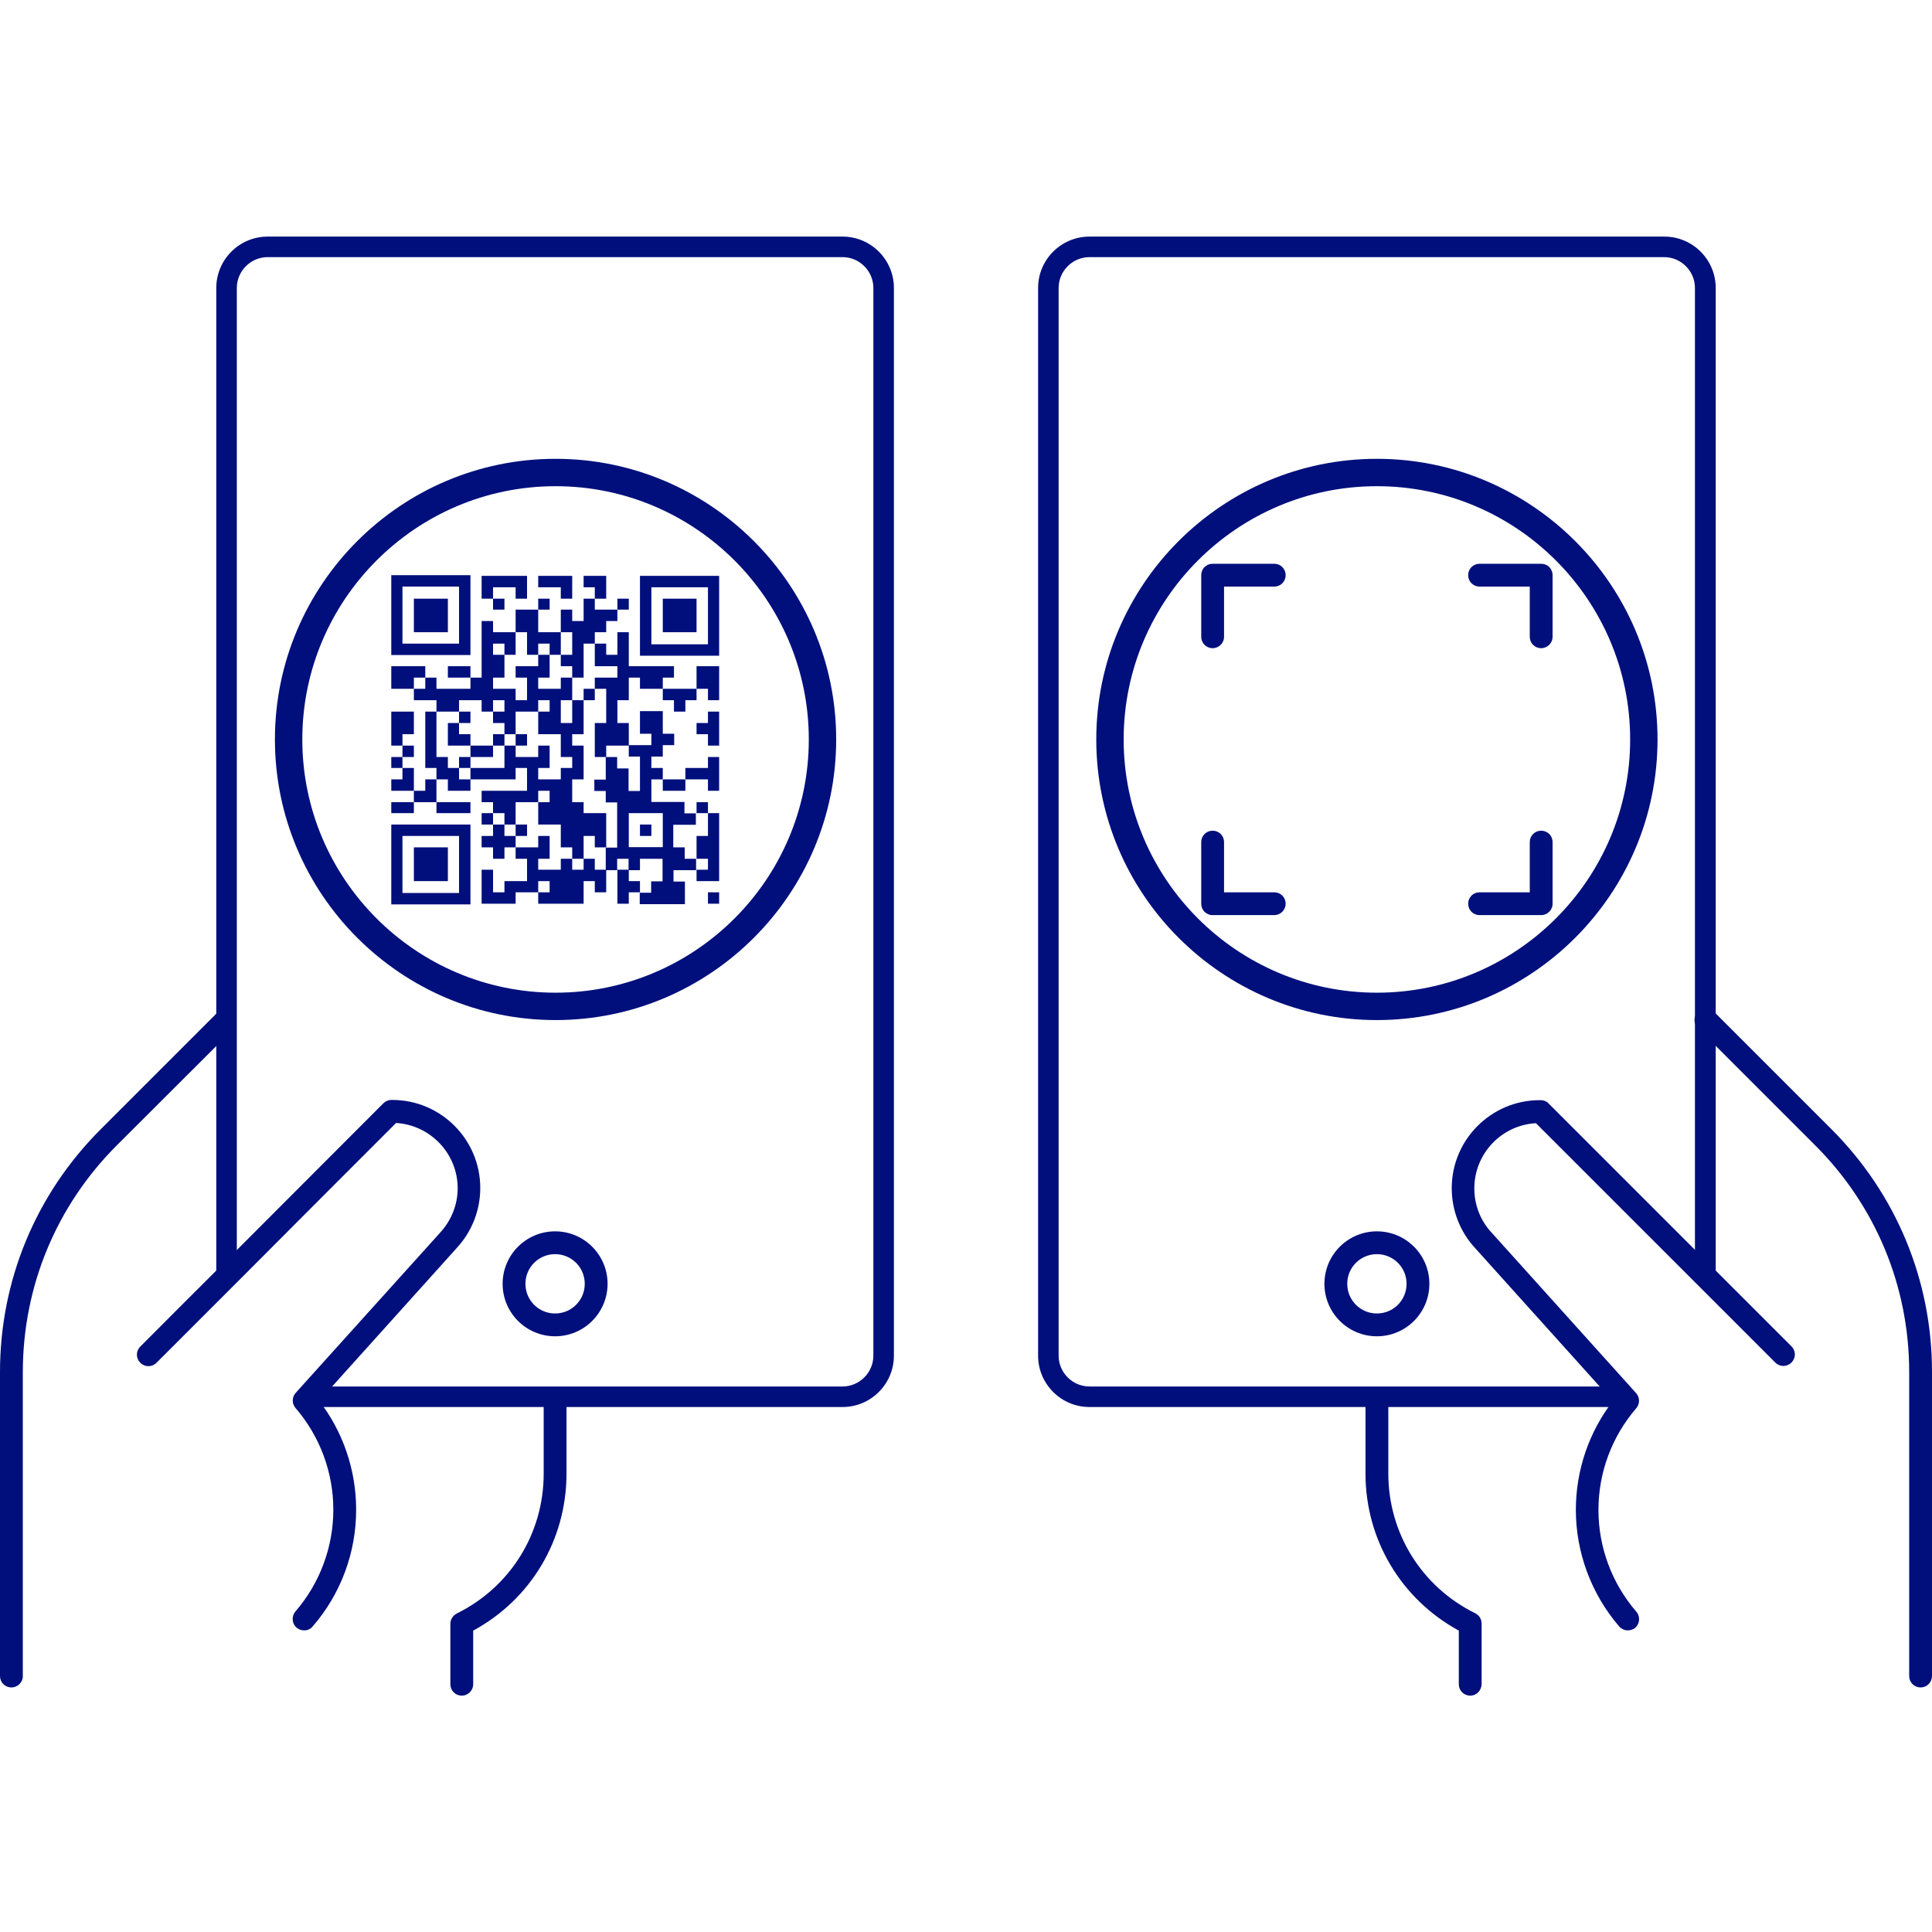 <?xml version="1.0" encoding="utf-8"?>
<!-- Generator: Adobe Illustrator 22.0.1, SVG Export Plug-In . SVG Version: 6.00 Build 0)  -->
<svg version="1.1" id="Layer_1" xmlns="http://www.w3.org/2000/svg" xmlns:xlink="http://www.w3.org/1999/xlink" x="0px" y="0px"
	 viewBox="0 0 846.8 846.8" style="enable-background:new 0 0 846.8 846.8;" xml:space="preserve">
<style type="text/css">
	.st0{fill:#000F7C;}
</style>
<g>
	<g>
		<path class="st0" d="M841.8,739.6c-2.8,0-5-2.2-5-5V601.4c0-37.5-14.6-72.8-41.2-99.4l-51.4-51.4c-2-2-2-5.1,0-7.1s5.1-2,7.1,0
			l51.4,51.4c28.4,28.4,44.1,66.2,44.1,106.4v133.2C846.8,737.4,844.6,739.6,841.8,739.6z"/>
	</g>
	<g>
		<path class="st0" d="M644.4,743.2c-2.8,0-5-2.2-5-5v-23.5c-25.3-13.8-40.9-39.9-40.9-68.8v-30.7c0-2.8,2.2-5,5-5s5,2.2,5,5v30.6
			c0,26.2,14.6,49.7,38.1,61.3c1.7,0.8,2.8,2.6,2.8,4.5V738C649.4,740.9,647.2,743.2,644.4,743.2z"/>
	</g>
	<g>
		<path class="st0" d="M603.5,585.7c-12.7,0-23-10.3-23-23s10.3-23,23-23s23,10.3,23,23S616.2,585.7,603.5,585.7z M603.5,549.7
			c-7.2,0-13,5.8-13,13s5.8,13,13,13s13-5.8,13-13S610.7,549.7,603.5,549.7z"/>
	</g>
	<g>
		<path class="st0" d="M711.9,616.7H477.5c-12.4,0-22.5-10.1-22.5-22.5v-468c0-12.4,10.1-22.5,22.5-22.5h252
			c12.4,0,22.5,10.1,22.5,22.5v433.3c0,1.8-1.1,3.5-2.8,4.2s-3.6,0.3-4.9-1l-70.8-71c-15.4,0.7-27.7,13.5-27.7,29.1
			c0,7.4,2.8,14.5,7.8,19.9c0,0,0,0,0.1,0.1l61.6,68.4c1.2,1.3,1.5,3.2,0.8,4.8C715.3,615.6,713.7,616.7,711.9,616.7z M477.5,112.7
			c-7.4,0-13.5,6.1-13.5,13.5v468c0,7.4,6.1,13.5,13.5,13.5h224.3L647,546.8c-6.6-7.1-10.2-16.3-10.2-26c0-21,17.1-38.1,38.1-38.1
			h0.4c1.2,0,2.3,0.5,3.1,1.3l64.5,64.5V126.2c0-7.4-6.1-13.5-13.5-13.5H477.5z"/>
	</g>
	<g>
		<path class="st0" d="M5,739.6c-2.8,0-5-2.2-5-5V601.4c0-40.2,15.7-78,44.1-106.4l50.5-50.5c2-2,5.1-2,7.1,0s2,5.1,0,7.1L51.2,502
			C24.7,528.5,10,563.8,10,601.5v133.2C10,737.4,7.7,739.6,5,739.6z"/>
	</g>
	<g>
		<path class="st0" d="M202.4,743.2L202.4,743.2c-2.8,0-5-2.2-5-5v-26.5c0-1.9,1.1-3.6,2.8-4.5c23.5-11.6,38.1-35.1,38.1-61.3v-29.2
			c0-2.8,2.2-5,5-5s5,2.2,5,5v29.2c0,29-15.6,55.1-40.9,68.8v23.5C207.4,740.9,205.2,743.2,202.4,743.2z"/>
	</g>
	<g>
		<path class="st0" d="M243.3,585.7c-12.7,0-23-10.3-23-23s10.3-23,23-23s23,10.3,23,23S256,585.7,243.3,585.7z M243.3,549.7
			c-7.2,0-13,5.8-13,13s5.8,13,13,13s13-5.8,13-13S250.5,549.7,243.3,549.7z"/>
	</g>
	<g>
		<path class="st0" d="M369.3,616.7H134.8c-1.8,0-3.4-1-4.1-2.7c-0.7-1.6-0.4-3.5,0.8-4.8l61.6-68.4c5.1-5.5,7.9-12.5,7.9-19.9
			c0-15.6-12.3-28.3-27.7-29.1l-70.8,70.8c-1.3,1.3-3.2,1.7-4.9,1c-1.7-0.7-2.8-2.3-2.8-4.2V126.2c0-12.4,10.1-22.5,22.5-22.5h252
			c12.4,0,22.5,10.1,22.5,22.5v468C391.8,606.6,381.7,616.7,369.3,616.7z M145,607.7h224.3c7.4,0,13.5-6.1,13.5-13.5v-468
			c0-7.4-6.1-13.5-13.5-13.5h-252c-7.4,0-13.5,6.1-13.5,13.5v422.4l64.5-64.5c0.8-0.8,2-1.3,3.1-1.3h0.4c21,0,38.1,17.1,38.1,38.1
			c0,9.7-3.6,18.9-10.3,26L145,607.7z"/>
	</g>
	<g>
		<g>
			<path class="st0" d="M133.3,714.6c-1.2,0-2.3-0.4-3.3-1.2c-2.1-1.8-2.3-5-0.5-7.1c10.7-12.4,16.6-28.2,16.6-44.6
				c0-16.4-5.9-32.2-16.6-44.6c-1.6-1.9-1.6-4.7,0.1-6.6l63.2-70.1c5-5.4,7.8-12.3,7.8-19.6c0-15.2-12-27.7-27-28.6
				c-19.2,19.2-43.4,43.4-64.3,64.4c-17.2,17.2-32.3,32.3-40.7,40.7c-2,2-5.1,2-7.1,0s-2-5.1,0-7.1c8.4-8.4,23.4-23.5,40.7-40.7
				c21.5-21.5,46.4-46.5,65.8-65.9c0.9-0.9,2.2-1.5,3.5-1.5h0.4c21.3,0,38.6,17.3,38.6,38.6c0,9.8-3.7,19.2-10.4,26.4L139.9,614
				c10.5,13.6,16.2,30.4,16.2,47.7c0,18.8-6.7,36.9-19,51.1C136.1,714.1,134.7,714.6,133.3,714.6z"/>
		</g>
	</g>
	<g>
		<path class="st0" d="M713.5,714.6c-1.4,0-2.8-0.6-3.8-1.7c-12.2-14.2-19-32.4-19-51.1c0-17.3,5.7-34.1,16.2-47.7l-60.3-67
			c-6.6-7.1-10.3-16.5-10.3-26.3c0-21.3,17.3-38.6,38.6-38.6h0.4c1.3,0,2.6,0.5,3.5,1.5c35.8,35.8,88.3,88.3,106.4,106.4
			c2,2,2,5.1,0,7.1s-5.1,2-7.1,0c-17.9-17.9-69.2-69.2-104.9-104.9c-15,0.8-27,13.3-27,28.6c0,7.3,2.7,14.2,7.7,19.5l63.2,70.2
			c1.7,1.9,1.7,4.7,0.1,6.6c-10.7,12.4-16.6,28.2-16.6,44.6c0,16.4,5.9,32.2,16.6,44.6c1.8,2.1,1.6,5.2-0.5,7.1
			C715.8,714.2,714.6,714.6,713.5,714.6z"/>
	</g>
	<g>
		<path class="st0" d="M243.5,447.1c-67.8,0-123-55.2-123-123s55.2-123,123-123s123,55.2,123,123S311.3,447.1,243.5,447.1z
			 M243.5,213.1c-61.2,0-111,49.8-111,111s49.8,111,111,111s111-49.8,111-111S304.7,213.1,243.5,213.1z"/>
	</g>
	<g>
		<path class="st0" d="M603.5,447.1c-67.8,0-123-55.2-123-123s55.2-123,123-123s123,55.2,123,123S671.3,447.1,603.5,447.1z
			 M603.5,213.1c-61.2,0-111,49.8-111,111s49.8,111,111,111s111-49.8,111-111S664.7,213.1,603.5,213.1z"/>
	</g>
	<g>
		<g>
			<path class="st0" d="M280.5,252.4v5v5v5v5v5v5v5h34.7v-5v-5v-5v-5v-5v-5v-5H280.5z M310.3,262.4v5v5v5v5h-24.8v-5v-5v-5v-5v-5
				h24.8V262.4z"/>
		</g>
		<g>
			<polygon class="st0" points="181.4,267.2 181.4,272.2 181.4,277.1 196.3,277.1 196.3,272.2 196.3,267.2 196.3,262.4 181.4,262.4 
							"/>
		</g>
		<g>
			<polygon class="st0" points="305.3,272.2 305.3,267.2 305.3,262.4 290.5,262.4 290.5,267.2 290.5,272.2 290.5,277.1 305.3,277.1 
							"/>
		</g>
		<g>
			<path class="st0" d="M206.2,282.1v-5v-5v-5v-5v-5v-5h-34.7v5v5v5v5v5v5v5h34.7V282.1z M176.4,282.1v-5v-5v-5v-5v-5h24.8v5v5v5v5
				v5H176.4z"/>
		</g>
		<g>
			<path class="st0" d="M171.5,366.4v5v5v5v5v5v5h34.7v-5v-5v-5v-5v-5v-5v-5h-34.7V366.4z M201.2,366.4v5v5v5v5v5h-24.8v-5v-5v-5v-5
				v-5H201.2z"/>
		</g>
		<g>
			<polygon class="st0" points="196.3,381.2 196.3,376.4 196.3,371.4 181.4,371.4 181.4,376.4 181.4,381.2 181.4,386.2 196.3,386.2 
							"/>
		</g>
		<g>
			<g>
				<polygon class="st0" points="216.1,257.4 226,257.4 226,262.4 231,262.4 231,252.4 211.1,252.4 211.1,262.4 216.1,262.4 				"/>
			</g>
			<g>
				<polygon class="st0" points="245.8,262.4 250.8,262.4 250.8,252.4 235.9,252.4 235.9,257.4 245.8,257.4 				"/>
			</g>
			<g>
				<polygon class="st0" points="265.7,257.4 265.7,252.4 255.8,252.4 255.8,257.4 260.7,257.4 260.7,262.4 265.7,262.4 				"/>
			</g>
			<g>
				<polygon class="st0" points="221.1,267.2 221.1,262.4 216.1,262.4 216.1,267.2 				"/>
			</g>
			<g>
				<polygon class="st0" points="240.9,262.4 235.9,262.4 235.9,267.2 240.9,267.2 				"/>
			</g>
			<g>
				<polygon class="st0" points="275.6,262.4 270.6,262.4 270.6,267.2 275.6,267.2 				"/>
			</g>
			<g>
				<polygon class="st0" points="231,282.1 231,287 235.9,287 235.9,282.1 240.9,282.1 240.9,287 245.8,287 245.8,277.1 
					235.9,277.1 235.9,267.2 226,267.2 226,277.1 231,277.1 				"/>
			</g>
			<g>
				<polygon class="st0" points="250.8,282.1 250.8,287 245.8,287 245.8,292 250.8,292 250.8,297 255.8,297 255.8,282.1 
					260.7,282.1 260.7,277.1 265.7,277.1 265.7,272.2 270.6,272.2 270.6,267.2 260.7,267.2 260.7,262.4 255.8,262.4 255.8,272.2 
					250.8,272.2 250.8,267.2 245.8,267.2 245.8,277.1 250.8,277.1 				"/>
			</g>
			<g>
				<polygon class="st0" points="186.4,297 186.4,292 171.5,292 171.5,301.9 181.4,301.9 181.4,297 				"/>
			</g>
			<g>
				<polygon class="st0" points="196.3,292 196.3,297 206.2,297 206.2,292 				"/>
			</g>
			<g>
				<polygon class="st0" points="295.4,297 295.4,292 275.6,292 275.6,277.1 270.6,277.1 270.6,287 265.7,287 265.7,282.1 
					260.7,282.1 260.7,292 270.6,292 270.6,297 260.7,297 260.7,301.9 265.7,301.9 265.7,316.9 260.7,316.9 260.7,331.8 
					265.7,331.8 265.7,326.8 275.6,326.8 275.6,316.9 270.6,316.9 270.6,306.9 275.6,306.9 275.6,297 280.5,297 280.5,301.9 
					290.5,301.9 290.5,297 				"/>
			</g>
			<g>
				<polygon class="st0" points="305.3,297 305.3,301.9 310.3,301.9 310.3,306.9 315.2,306.9 315.2,292 305.3,292 				"/>
			</g>
			<g>
				<polygon class="st0" points="255.8,306.9 260.7,306.9 260.7,301.9 255.8,301.9 				"/>
			</g>
			<g>
				<polygon class="st0" points="290.5,306.9 295.4,306.9 295.4,311.9 300.4,311.9 300.4,306.9 305.3,306.9 305.3,301.9 
					290.5,301.9 				"/>
			</g>
			<g>
				<polygon class="st0" points="206.2,316.9 206.2,311.9 201.2,311.9 201.2,316.9 				"/>
			</g>
			<g>
				<polygon class="st0" points="310.3,316.9 305.3,316.9 305.3,321.8 310.3,321.8 310.3,326.8 315.2,326.8 315.2,311.9 
					310.3,311.9 				"/>
			</g>
			<g>
				<polygon class="st0" points="181.4,321.8 181.4,311.9 171.5,311.9 171.5,326.8 176.4,326.8 176.4,321.8 				"/>
			</g>
			<g>
				<polygon class="st0" points="201.2,321.8 201.2,316.9 196.3,316.9 196.3,326.8 206.2,326.8 206.2,321.8 				"/>
			</g>
			<g>
				<polygon class="st0" points="216.1,326.8 221.1,326.8 221.1,321.8 216.1,321.8 				"/>
			</g>
			<g>
				<polygon class="st0" points="231,326.8 231,321.8 226,321.8 226,326.8 				"/>
			</g>
			<g>
				<polygon class="st0" points="181.4,326.8 176.4,326.8 176.4,331.8 181.4,331.8 				"/>
			</g>
			<g>
				<polygon class="st0" points="216.1,326.8 206.2,326.8 206.2,331.8 216.1,331.8 				"/>
			</g>
			<g>
				<path class="st0" d="M280.5,331.8v14.9h-5v-9.9h-5v-5h-5v9.9h-5v5h5v5h5v19.8h-5v9.9h5v-5h5v5h5v-5h9.9v9.9h-5v5h-5v5h19.8v-9.9
					h-5v-5h9.9v-5h-5v-5h-5v-9.9h9.9v-5h-5v-5h-14.5v-9.9h5v-5h-5v-5h5v-5h5v-5h-5v-9.9h-10v9.9h5v5h-9.9v5h4.9V331.8z M290.5,356.4
					v14.9h-14.9v-14.9H290.5L290.5,356.4z"/>
			</g>
			<g>
				<polygon class="st0" points="171.5,331.8 171.5,336.6 176.4,336.6 176.4,331.8 				"/>
			</g>
			<g>
				<polygon class="st0" points="201.2,331.8 201.2,336.6 206.2,336.6 206.2,331.8 				"/>
			</g>
			<g>
				<polygon class="st0" points="181.4,336.6 176.4,336.6 176.4,341.6 171.5,341.6 171.5,346.6 181.4,346.6 				"/>
			</g>
			<g>
				<polygon class="st0" points="201.2,336.6 196.3,336.6 196.3,331.8 191.3,331.8 191.3,311.9 186.4,311.9 186.4,336.6 
					191.3,336.6 191.3,341.6 196.3,341.6 196.3,346.6 206.2,346.6 206.2,341.6 201.2,341.6 				"/>
			</g>
			<g>
				<polygon class="st0" points="186.4,346.6 181.4,346.6 181.4,351.6 191.3,351.6 191.3,341.6 186.4,341.6 				"/>
			</g>
			<g>
				<polygon class="st0" points="300.4,346.6 300.4,341.6 290.5,341.6 290.5,346.6 				"/>
			</g>
			<g>
				<polygon class="st0" points="310.3,346.6 315.2,346.6 315.2,331.8 310.3,331.8 310.3,336.6 300.4,336.6 300.4,341.6 
					310.3,341.6 				"/>
			</g>
			<g>
				<polygon class="st0" points="171.5,356.4 181.4,356.4 181.4,351.6 171.5,351.6 				"/>
			</g>
			<g>
				<polygon class="st0" points="206.2,356.4 206.2,351.6 191.3,351.6 191.3,356.4 				"/>
			</g>
			<g>
				<polygon class="st0" points="310.3,351.6 305.3,351.6 305.3,356.4 310.3,356.4 				"/>
			</g>
			<g>
				<polygon class="st0" points="211.1,356.4 211.1,361.4 216.1,361.4 216.1,356.4 				"/>
			</g>
			<g>
				<polygon class="st0" points="221.1,361.4 226,361.4 226,351.6 235.9,351.6 235.9,346.6 240.9,346.6 240.9,351.6 235.9,351.6 
					235.9,361.4 245.8,361.4 245.8,371.4 250.8,371.4 250.8,376.4 255.8,376.4 255.8,366.4 260.7,366.4 260.7,371.4 265.7,371.4 
					265.7,356.4 255.8,356.4 255.8,351.6 250.8,351.6 250.8,341.6 255.8,341.6 255.8,326.8 250.8,326.8 250.8,321.8 255.8,321.8 
					255.8,306.9 250.8,306.9 250.8,316.9 245.8,316.9 245.8,306.9 250.8,306.9 250.8,297 245.8,297 245.8,301.9 235.9,301.9 
					235.9,297 240.9,297 240.9,287 235.9,287 235.9,292 226,292 226,297 231,297 231,306.9 226,306.9 226,301.9 216.1,301.9 
					216.1,297 221.1,297 221.1,287 216.1,287 216.1,282.1 221.1,282.1 221.1,287 226,287 226,277.1 216.1,277.1 216.1,272.2 
					211.1,272.2 211.1,297 206.2,297 206.2,301.9 191.3,301.9 191.3,297 186.4,297 186.4,301.9 181.4,301.9 181.4,306.9 
					191.3,306.9 191.3,311.9 201.2,311.9 201.2,306.9 211.1,306.9 211.1,311.9 216.1,311.9 216.1,306.9 221.1,306.9 221.1,311.9 
					216.1,311.9 216.1,316.9 221.1,316.9 221.1,321.8 226,321.8 226,311.9 235.9,311.9 235.9,306.9 240.9,306.9 240.9,311.9 
					235.9,311.9 235.9,321.8 245.8,321.8 245.8,331.8 250.8,331.8 250.8,336.6 245.8,336.6 245.8,341.6 235.9,341.6 235.9,336.6 
					240.9,336.6 240.9,326.8 235.9,326.8 235.9,331.8 226,331.8 226,326.8 221.1,326.8 221.1,336.6 206.2,336.6 206.2,341.6 
					226,341.6 226,336.6 231,336.6 231,346.6 211.1,346.6 211.1,351.6 216.1,351.6 216.1,356.4 221.1,356.4 				"/>
			</g>
			<g>
				<polygon class="st0" points="231,366.4 231,361.4 226,361.4 226,366.4 				"/>
			</g>
			<g>
				<polygon class="st0" points="285.5,361.4 280.5,361.4 280.5,366.4 285.5,366.4 				"/>
			</g>
			<g>
				<polygon class="st0" points="310.3,366.4 305.3,366.4 305.3,376.4 310.3,376.4 310.3,381.2 305.3,381.2 305.3,386.2 
					315.2,386.2 315.2,356.4 310.3,356.4 				"/>
			</g>
			<g>
				<polygon class="st0" points="221.1,366.4 221.1,361.4 216.1,361.4 216.1,366.4 211.1,366.4 211.1,371.4 216.1,371.4 
					216.1,376.4 221.1,376.4 221.1,371.4 226,371.4 226,366.4 				"/>
			</g>
			<g>
				<polygon class="st0" points="260.7,376.4 255.8,376.4 255.8,381.2 250.8,381.2 250.8,376.4 245.8,376.4 245.8,381.2 
					235.9,381.2 235.9,376.4 240.9,376.4 240.9,366.4 235.9,366.4 235.9,371.4 226,371.4 226,376.4 231,376.4 231,386.2 
					221.1,386.2 221.1,391.1 216.1,391.1 216.1,381.2 211.1,381.2 211.1,396.1 226,396.1 226,391.1 235.9,391.1 235.9,386.2 
					240.9,386.2 240.9,391.1 235.9,391.1 235.9,396.1 255.8,396.1 255.8,386.2 260.7,386.2 260.7,391.1 265.7,391.1 265.7,381.2 
					260.7,381.2 				"/>
			</g>
			<g>
				<polygon class="st0" points="275.6,386.2 275.6,381.2 270.6,381.2 270.6,396.1 275.6,396.1 275.6,391.1 280.5,391.1 
					280.5,386.2 				"/>
			</g>
			<g>
				<polygon class="st0" points="310.3,396.1 315.2,396.1 315.2,391.1 310.3,391.1 				"/>
			</g>
		</g>
	</g>
	<g>
		<path class="st0" d="M531.5,284.1c-2.8,0-5-2.2-5-5v-27c0-2.8,2.2-5,5-5h27c2.8,0,5,2.2,5,5s-2.2,5-5,5h-22v22
			C536.5,281.9,534.2,284.1,531.5,284.1z"/>
	</g>
	<g>
		<path class="st0" d="M675.5,284.1c-2.8,0-5-2.2-5-5v-22h-22c-2.8,0-5-2.2-5-5s2.2-5,5-5h27c2.8,0,5,2.2,5,5v27
			C680.5,281.9,678.2,284.1,675.5,284.1z"/>
	</g>
	<g>
		<path class="st0" d="M675.5,401.1h-27c-2.8,0-5-2.2-5-5s2.2-5,5-5h22v-22c0-2.8,2.2-5,5-5s5,2.2,5,5v27
			C680.5,398.9,678.2,401.1,675.5,401.1z"/>
	</g>
	<g>
		<path class="st0" d="M558.5,401.1h-27c-2.8,0-5-2.2-5-5v-27c0-2.8,2.2-5,5-5s5,2.2,5,5v22h22c2.8,0,5,2.2,5,5
			S561.2,401.1,558.5,401.1z"/>
	</g>
</g>
</svg>
